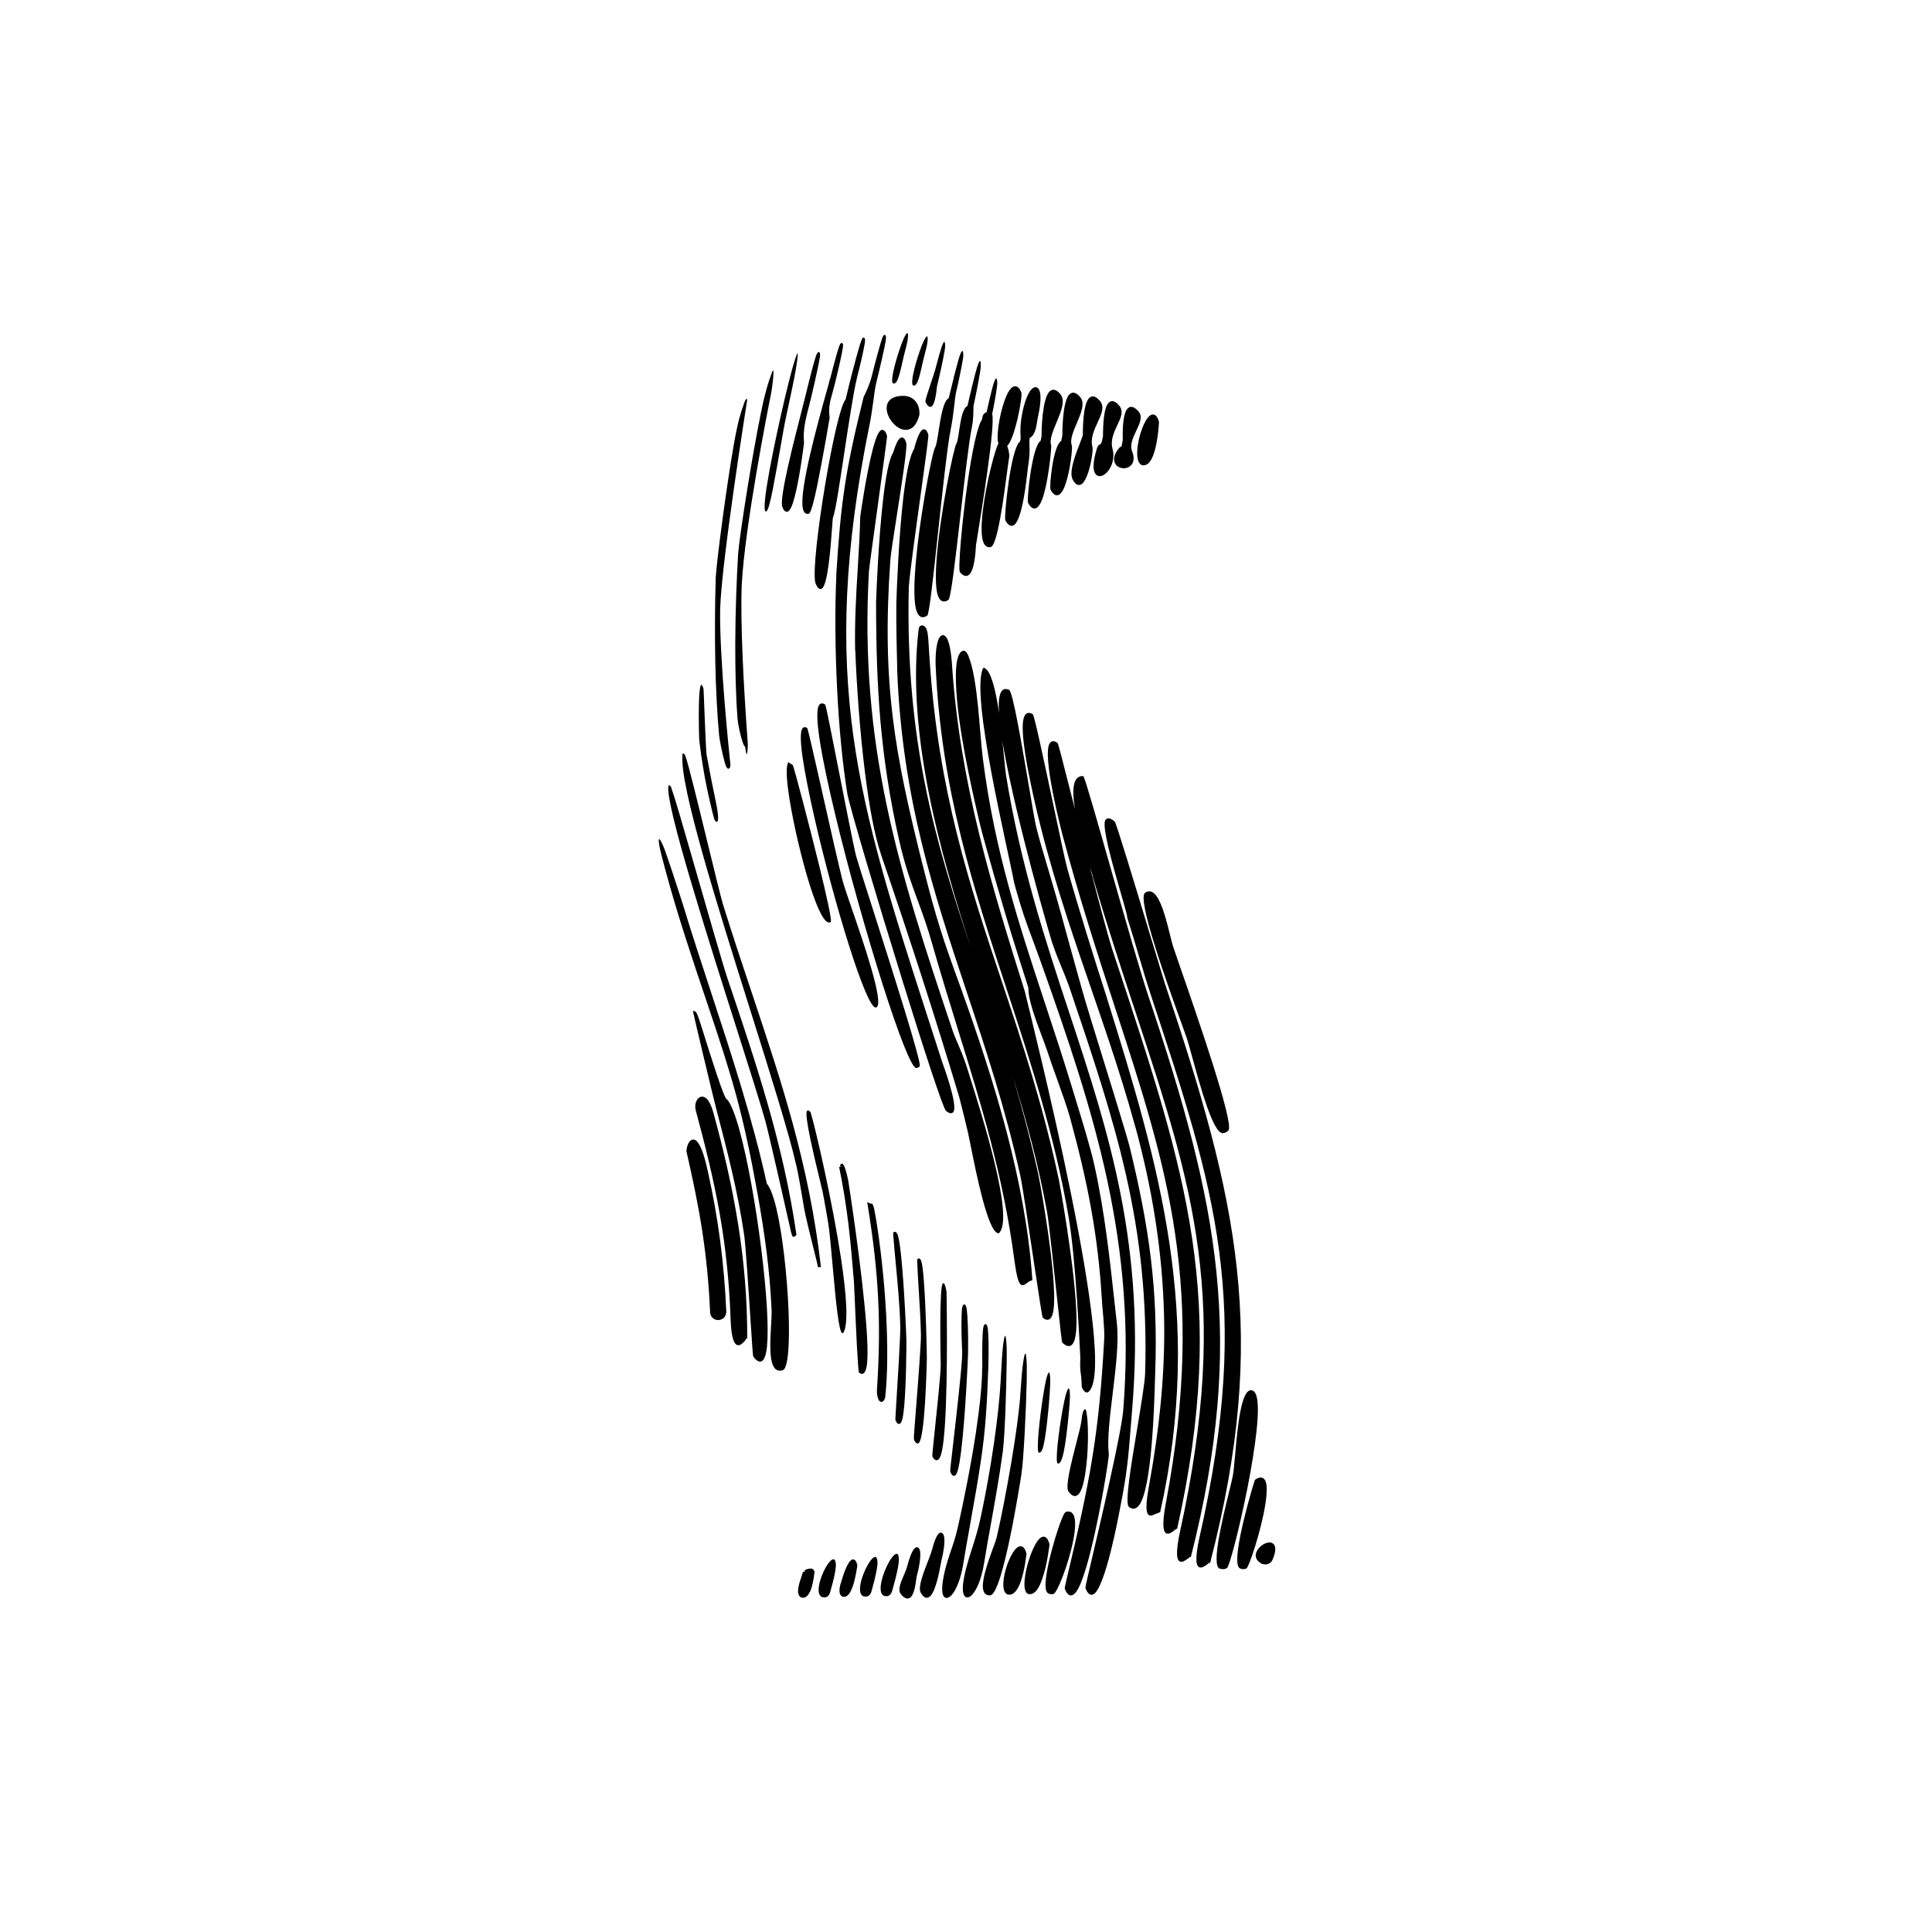 <svg xmlns="http://www.w3.org/2000/svg" xmlns:xlink="http://www.w3.org/1999/xlink" width="2000" zoomAndPan="magnify" viewBox="0 0 1500 1500" height="2000" preserveAspectRatio="xMidYMid meet" version="1.2"><g id="d9f8990d8d"><rect x="0" width="1500" y="0" height="1500" style="fill:#ffffff;fill-opacity:1;stroke:none;"/><path style=" stroke:none;fill-rule:nonzero;fill:#000000;fill-opacity:1;" d="M 962.762 1217.742 C 962.352 1217.539 962.008 1217.199 961.734 1216.789 C 958.867 1212.621 961.871 1195.891 965.695 1180.051 C 969.453 1164.41 974.027 1149.523 974.23 1149.184 C 974.301 1149.047 974.438 1148.91 974.574 1148.773 C 976.965 1147.137 978.875 1146.727 980.379 1147.477 C 982.359 1148.434 983.316 1151.094 983.449 1154.988 C 983.586 1158.539 983.18 1163.113 982.359 1168.234 C 979.148 1188.516 969.59 1217.062 967.676 1217.812 C 966.789 1218.152 965.969 1218.289 965.219 1218.289 C 964.469 1218.289 963.785 1218.086 962.965 1217.812 L 962.762 1217.812 Z M 713.785 322.227 C 711.191 332.266 705.934 334.723 700.812 333.426 C 697.602 332.605 694.461 330.148 692.207 327.074 C 689.887 324.004 688.383 320.316 688.383 316.969 C 688.383 311.711 691.867 307.34 701.289 307.34 C 701.629 307.34 701.902 307.34 702.246 307.34 C 705.934 307.613 708.867 309.184 710.848 311.574 C 712.828 313.965 713.855 317.176 713.855 320.727 C 713.855 321.066 713.855 321.477 713.855 321.953 L 713.855 322.16 Z M 537.879 785.281 C 538.699 784.598 539.652 784.941 540.949 786.441 L 540.746 786.578 C 540.746 786.578 540.949 786.852 541.02 787.059 C 541.156 787.059 541.223 787.059 541.223 787.195 L 541.156 787.195 C 542.25 789.449 543.75 794.363 545.73 800.578 C 551.742 819.766 561.984 852.543 564.168 853.363 L 564.648 853.707 C 576.734 868.047 592.305 961.055 595.445 1015.82 C 596.125 1027.77 596.195 1038.012 595.512 1045.113 C 594.762 1052.898 592.984 1057.406 589.844 1057.133 C 588.344 1056.996 586.637 1055.766 584.793 1053.172 C 584.52 1052.762 583.836 1042.383 582.949 1028.52 C 581.309 1003.527 578.918 966.855 577.824 959.141 C 575.301 942.137 572.023 925.543 568.199 909.086 C 564.375 892.629 560.141 876.242 555.77 859.648 C 553.926 852.75 537.879 785.281 538.016 785.215 Z M 540.336 787.469 L 540.27 787.469 Z M 638.531 924.723 C 638.398 923.973 637.781 921.516 636.961 918.031 C 633.07 902.055 623.852 864.359 626.652 862.445 C 627.469 861.898 628.359 862.172 629.312 863.605 L 629.449 863.949 C 633.617 877.879 646.316 933.191 653.012 977.305 C 657.105 1004.484 658.883 1027.562 654.922 1034.461 L 654.648 1035.008 L 654.035 1035.008 C 651.234 1035.211 648.777 1008.375 646.59 984.203 C 645.293 969.52 644.062 955.863 643.109 950.195 C 642.492 946.508 641.812 942.48 641.129 938.52 C 640.309 933.941 639.422 929.164 638.602 924.723 Z M 548.734 586.703 C 553.719 614.293 556.793 625.422 557.406 632.457 C 557.887 637.645 557.066 639.148 555.293 637.371 C 554.812 636.895 554.129 634.711 553.242 631.09 C 550.988 621.258 546.48 604.594 542.93 575.094 C 542.656 572.566 541.293 518.418 546.211 534.805 C 546.414 535.488 547.781 580.352 548.668 586.703 Z M 556.93 635.801 C 557.34 636.211 557.137 635.938 556.727 635.391 C 556.793 635.598 556.863 635.734 556.93 635.801 Z M 618.117 904.375 C 612.586 879.859 598.039 833.629 582.332 783.711 C 556.656 702.176 527.906 610.742 529.82 586.5 L 529.957 584.859 L 531.461 585.543 C 531.461 585.543 531.73 585.953 532.004 586.637 L 532.141 586.637 C 532.141 586.637 532.141 586.906 532.141 586.906 C 534.531 593.531 541.77 623.238 548.531 651.031 C 554.336 674.863 559.797 697.191 561.23 701.836 C 568.676 725.805 576.254 748.613 583.699 770.805 C 606.848 840.117 628.223 904.168 637.371 983.656 L 635.117 983.93 C 634.844 982.289 633.273 975.734 631.293 968.02 C 628.633 957.367 625.422 944.324 624.328 938.176 C 623.918 935.719 623.441 932.918 622.965 930.117 C 621.531 921.516 619.961 912.297 618.184 904.441 Z M 615.727 960.164 C 614.906 960.098 614.223 957.023 613.129 951.969 C 608.691 932.234 596.605 878.766 594.215 870.367 C 590.527 857.121 582.059 830.418 572.023 798.871 C 548.668 725.461 517.117 626.172 518.895 610.809 L 519.031 609.785 L 520.055 609.785 C 520.055 609.785 520.465 610.195 520.805 611.012 L 521.215 611.012 C 521.215 611.012 521.215 611.559 521.215 611.902 C 523.812 618.66 530.16 640.855 537.469 666.258 C 548.324 704.02 561.23 749.023 564.852 759.812 C 576.117 793.137 586.977 825.367 596.262 857.938 C 605.551 890.582 613.336 923.699 618.387 958.867 L 618.047 958.867 C 617.844 959.48 617.297 960.164 616 960.234 L 615.793 960.234 Z M 588.207 927.047 C 577.008 864.973 569.562 839.637 549.078 778.863 C 537.605 744.789 526.062 710.711 516.438 674.863 C 513.84 665.301 512.543 659.977 512.133 657.652 C 510.633 649.324 511.859 649.938 514.867 656.699 C 515.48 658.062 516.504 660.793 517.664 664.211 C 522.242 677.25 529.75 700.879 530.023 701.629 C 536.922 724.371 544.434 747.109 551.875 769.848 C 568.062 819.086 584.176 868.32 595.375 918.988 C 597.355 921.309 599.199 925.543 600.906 931.211 C 606.098 948.555 610.059 979.625 611.695 1007.215 C 613.402 1035.008 612.652 1059.453 608.555 1063.277 C 608.215 1063.621 607.871 1063.824 607.461 1063.895 C 603.297 1065.121 600.84 1062.73 599.473 1058.227 C 597.355 1051.262 598.105 1038.969 598.652 1029 C 598.926 1024.219 599.199 1019.918 599.062 1017.184 C 598.379 1001.48 597.016 986.66 595.172 971.91 C 593.328 957.23 590.938 942.48 588.207 926.977 Z M 712.418 977.512 C 712.418 977.512 712.828 977.168 713.102 977.102 C 714.469 976.758 715.426 978.602 715.969 982.152 C 716.449 984.953 716.859 988.844 717.199 993.488 C 718.906 1014.727 719.656 1051.055 719.59 1055.016 L 719.59 1055.219 C 719.453 1060.207 718.223 1118.66 712.965 1120.57 C 711.668 1121.051 710.508 1120.094 709.551 1117.363 C 709.348 1116.883 710.098 1107.117 711.121 1094.418 C 712.828 1072.84 715.152 1042.586 715.016 1036.375 C 714.809 1025.449 714.125 1014.59 713.445 1003.73 C 712.898 995.402 712.418 987.07 712.078 978.535 L 712.078 978.055 C 712.078 978.055 712.418 977.715 712.418 977.715 Z M 625.422 307.066 C 629.18 291.43 631.977 281.117 633.41 276.68 C 634.164 274.426 634.914 273.336 635.598 273.336 C 636.621 273.336 636.961 274.633 636.555 277.293 C 635.871 281.801 633.684 291.977 629.859 308.23 C 629.312 310.551 628.633 313.145 628.016 315.605 C 625.492 325.438 623.238 334.109 624.262 343.805 C 624.262 343.941 621.051 370.234 617.023 385.598 C 616.066 389.219 615.109 392.289 614.086 394.27 C 612.789 396.934 611.285 398.027 609.578 396.934 C 608.762 396.387 608.008 395.227 607.324 393.312 C 605.004 386.484 616.477 342.098 622.418 318.949 C 623.781 313.625 624.875 309.457 625.422 307.066 Z M 693.914 956.684 C 693.914 956.684 694.324 956.41 694.527 956.41 C 696.031 956.066 697.125 958.254 697.875 962.145 C 698.488 965.355 699.105 969.93 699.648 975.324 C 702.109 999.02 703.746 1038.082 703.746 1041.223 C 703.746 1044.156 703.609 1074.75 701.973 1092.301 C 701.562 1096.328 701.152 1099.676 700.539 1101.859 C 699.719 1105.07 698.488 1106.367 696.781 1105.07 C 696.234 1104.66 695.758 1103.84 695.211 1102.543 C 695.074 1102.203 695.418 1097.422 695.824 1090.25 C 696.988 1071.543 699.172 1036.512 698.969 1029.543 C 698.559 1013.566 697.055 998.133 695.621 982.633 C 694.801 974.367 694.051 966.039 693.438 957.773 L 693.438 957.16 C 693.438 957.16 693.914 956.75 693.914 956.75 Z M 594.488 397.07 C 590.461 395.566 601.59 341.961 609.305 309.32 C 611.492 300.102 613.402 292.523 614.562 288.289 C 619.344 271.082 620.984 268.621 617.637 288.152 C 616.75 293.207 614.359 305.223 609.648 326.805 C 609.168 329.055 607.871 336.09 606.371 344.898 C 604.457 355.758 602.066 369.277 600.02 379.793 C 598.039 389.969 596.125 397.344 594.762 397.07 Z M 687.289 1084.992 C 686.742 1086.633 686.129 1087.656 685.445 1088.066 C 684.695 1088.613 683.945 1088.543 683.262 1088.066 C 682.781 1087.793 682.375 1087.246 682.031 1086.562 C 681.211 1084.855 680.668 1081.715 680.871 1078.848 C 682.578 1052.969 682.918 1030.363 681.758 1007.555 C 680.598 984.75 677.934 961.805 673.633 935.445 L 673.293 933.262 L 675.273 934.285 C 675.273 934.285 675.68 934.422 675.887 934.422 C 677.66 934.422 678.141 934.422 679.984 945.484 C 683.465 966.312 686.605 993.898 688.043 1021.215 C 689.203 1043.887 689.27 1066.352 687.289 1084.789 Z M 573.113 429.438 C 574.547 413.254 584.039 353.434 590.664 321.137 C 592.031 314.305 593.328 308.637 594.352 304.949 C 595.309 301.469 596.535 296.621 598.176 292.523 C 602.957 277.023 599.062 303.586 598.926 304.062 C 596.262 317.449 578.441 407.586 575.914 453.406 C 574.617 483.25 577.621 534.395 579.398 560.688 C 579.738 565.738 580.078 569.973 580.285 572.91 C 580.422 574.684 580.488 576.254 580.559 577.484 L 580.625 577.484 C 580.625 581.242 579.875 591.961 578.578 579.941 C 578.578 579.941 577.961 579.328 577.621 578.715 C 577.281 578.168 576.938 577.281 576.598 576.188 C 575.027 571.68 572.977 562.871 572.566 557.273 C 571.27 539.996 570.793 519.852 570.859 499.297 C 570.93 474.984 571.887 450.199 573.113 429.438 Z M 653.215 905.535 C 653.215 905.535 652.805 905.398 652.668 905.332 L 652.805 905.672 Z M 652.668 905.332 C 652.668 905.332 652.531 905.262 652.465 905.195 L 652.121 905.059 C 652.328 904.441 652.668 903.691 653.488 903.488 C 654.648 903.215 656.219 905.332 658.543 916.461 C 658.68 917.281 669.809 988.164 672.812 1031.867 C 673.496 1041.77 673.77 1050.305 673.359 1056.383 C 672.949 1063.141 671.586 1066.965 668.852 1066.625 C 668.238 1066.555 667.691 1066.281 667.008 1065.805 C 666.055 1065.055 664.551 1030.16 663.664 1009.469 C 663.32 1001.547 663.047 995.742 662.98 994.855 C 661.684 979.285 660.453 964.672 658.68 950.195 C 656.902 935.648 654.648 921.242 651.508 906.082 L 652.668 905.738 L 652.531 905.398 Z M 652.465 905.195 C 652.465 905.195 652.328 904.988 652.465 904.988 C 652.805 904.852 652.191 905.125 652.121 905.125 L 652.465 905.262 Z M 555.699 448.219 C 556.656 433.398 564.238 376.312 569.699 345.375 C 571.68 334.043 573.66 324.141 577.555 313.625 C 578.715 309.527 580.285 308.773 580.078 310.688 C 580.148 310.617 560.141 435.652 559.117 473.141 C 558.5 510.973 566.148 584.859 567.035 593.121 L 567.035 593.875 C 567.035 593.875 567.105 594.078 567.105 594.078 C 567.035 594.965 566.832 595.582 566.629 595.992 C 565.672 597.426 564.715 597.016 563.828 595.172 C 563.484 594.418 563.074 593.258 562.668 591.824 C 560.891 585.746 558.637 574.344 558.297 570.723 C 556.727 553.449 555.77 533.984 555.359 514.25 C 554.883 491.512 555.086 468.5 555.699 448.285 Z M 776.883 1072.496 C 777.633 1057.543 778.25 1049.211 778.656 1045.797 C 780.023 1033.711 780.98 1034.871 781.527 1045.523 C 781.664 1047.641 781.664 1051.805 781.594 1057.133 C 781.391 1077.414 780.16 1115.109 778.59 1126.922 C 775.926 1146.383 772.719 1164.207 769.508 1182.234 C 767.594 1192.75 765.684 1203.266 763.906 1214.465 C 761.996 1226.008 758.238 1234.336 754.961 1237.957 C 753.598 1239.461 752.301 1240.211 751.07 1240.211 C 749.637 1240.211 748.613 1239.254 747.996 1237.344 C 747.043 1234.133 747.449 1227.508 750.32 1216.789 C 751.684 1211.598 753.188 1207.023 754.621 1202.449 C 756.941 1195.211 759.332 1187.836 761.586 1177.25 C 765.137 1160.656 768.758 1140.852 771.625 1121.117 C 774.082 1104.113 776.062 1087.246 776.883 1072.566 Z M 693.367 297.645 C 690.977 296.348 695.074 281.051 698.625 270.738 C 699.785 267.324 700.879 264.457 701.629 262.887 C 704.156 257.492 705.523 256.809 704.773 263.297 C 704.566 265.207 703.543 269.578 701.492 277.363 C 701.355 277.977 701.086 279.137 700.742 280.641 C 699.992 283.988 698.969 288.766 697.805 292.316 C 696.715 295.801 695.281 298.258 693.574 297.711 L 693.367 297.711 Z M 762.68 1061.777 C 762.406 1045.66 762.746 1035.758 763.293 1031.523 C 763.637 1028.863 764.387 1027.77 765.48 1028.109 C 766.16 1028.316 766.707 1029.613 766.98 1031.934 C 767.527 1036.785 767.801 1047.574 767.254 1063.484 C 766.844 1075.844 766.297 1087.316 765.48 1098.719 C 764.66 1110.191 763.43 1121.664 761.586 1133.957 C 759.129 1150.551 756.262 1166.527 753.391 1182.508 C 751.41 1193.434 749.5 1204.359 747.723 1215.082 C 745.812 1226.484 742.125 1234.816 738.848 1238.367 C 737.48 1239.867 736.184 1240.621 734.953 1240.621 C 733.59 1240.621 732.496 1239.664 731.949 1237.684 C 730.992 1234.406 731.473 1227.508 734.406 1216.379 C 735.57 1212.008 736.797 1208.391 738.094 1204.566 C 740.008 1198.965 742.055 1193.094 743.969 1184.488 C 748.133 1165.711 753.734 1138.328 757.695 1112.172 C 760.492 1093.531 762.543 1075.504 762.543 1061.914 Z M 649.254 446.648 C 651.031 418.172 652.805 397.891 655.879 377.609 C 658.949 357.328 663.391 336.977 670.422 308.57 C 670.492 308.23 670.766 307.613 671.242 306.727 C 672.539 304.062 675.203 298.531 676.844 291.977 C 680.871 276.133 683.398 267.121 684.695 263.297 C 685.926 259.539 687.016 258.992 687.836 261.246 C 687.973 261.656 687.836 263.023 687.562 265.141 C 686.605 270.602 684.012 282.281 680.395 296.961 C 679.504 300.512 678.754 305.84 678.004 311.711 C 677.184 317.719 676.297 324.141 675.137 329.602 C 635.188 526.609 666.121 622.211 720.613 790.812 C 724.027 801.398 727.578 812.324 731.199 823.59 L 731.199 823.727 C 732.086 826.051 744.105 858.621 740.145 863.402 C 738.984 864.77 737.141 864.699 734.477 862.445 C 732.156 860.535 716.723 813.074 700.332 760.223 C 680.531 696.578 659.293 624.945 657.859 616.137 C 654.035 592.508 651.371 563.895 649.938 535.012 C 648.367 504.074 648.16 472.73 649.324 446.852 Z M 746.973 1048.938 C 746.223 1031.73 746.426 1021.145 746.836 1016.5 C 747.109 1013.77 747.859 1012.543 748.953 1012.812 C 749.703 1013.02 750.25 1014.316 750.594 1016.773 C 751.273 1021.898 751.82 1033.301 751.617 1050.305 C 751.617 1053.582 749.5 1100.223 746.223 1126.719 C 745.469 1132.59 744.719 1137.508 743.832 1140.785 C 742.738 1145.086 741.238 1146.93 739.324 1145.293 C 738.777 1144.812 738.23 1143.789 737.754 1142.219 C 737.617 1141.809 738.438 1134.5 739.668 1124.055 C 742.465 1099.949 747.18 1058.703 747.043 1050.441 L 747.043 1048.801 Z M 662.23 287.266 C 665.438 274.836 667.488 267.805 668.578 264.867 C 669.742 261.59 670.766 261.246 671.586 263.297 C 671.719 263.707 671.652 264.867 671.379 266.641 C 670.629 271.285 668.512 281.051 665.438 293 C 662.773 303.516 659.02 328.375 655.469 351.727 C 651.848 375.832 648.434 398.367 646.66 401.918 C 646.59 402.055 646.316 405.332 645.977 410.113 C 644.883 425.34 642.699 455.047 637.852 457.094 C 636.281 457.777 634.777 456.684 633.344 453.34 C 633.207 453.066 633.07 452.656 633 452.312 C 631.023 444.051 635.117 409.293 640.648 376.312 C 645.977 344.422 652.668 314.102 656.492 310.277 C 657.379 306.656 658.27 302.902 659.223 298.941 C 660.18 295.117 661.137 291.227 662.16 287.266 Z M 734.887 1002.844 C 734.887 1002.844 736.117 1067.855 733.656 1105.82 C 733.109 1114.219 732.359 1121.324 731.402 1126.172 C 730.242 1131.906 728.535 1134.707 726.078 1133.41 C 725.324 1133 724.645 1132.18 723.891 1130.812 C 723.688 1130.406 724.234 1125.078 725.055 1117.227 C 726.965 1099.062 730.379 1067.238 730.379 1059.934 L 730.379 1059.59 C 730.242 1054.469 729.082 996.699 732.156 996.289 C 733.246 996.152 734.137 998.062 734.816 1002.707 Z M 644.473 294.297 C 647.957 280.641 650.277 272.516 651.438 269.102 C 652.395 266.367 653.352 265.688 654.309 266.848 C 654.648 267.258 654.648 268.484 654.309 270.398 C 653.625 274.836 651.508 284.531 648.16 298.055 C 647.547 300.512 646.934 302.699 646.387 304.746 C 644.406 311.711 643.039 316.695 644.133 324.344 C 644.133 324.551 638.738 356.508 634.23 378.223 C 631.84 389.762 629.449 398.641 627.879 398.914 C 625.285 399.391 623.852 397.684 623.238 394.34 C 620.641 379.93 634.844 328.781 641.469 304.949 C 642.836 300.102 643.859 296.414 644.336 294.297 Z M 652.602 268.281 C 652.602 268.281 652.395 268.074 652.602 268.281 Z M 839.5 1103.91 C 840.254 1096.875 841.344 1094.008 842.508 1094.145 C 844.145 1094.348 845.238 1109.578 844.418 1125.488 C 843.598 1141.125 841.277 1157.582 836.633 1160.793 C 834.449 1162.293 832.059 1161.613 829.465 1157.789 C 826.938 1154.168 831.992 1134.57 835.812 1119.684 C 837.656 1112.445 839.23 1106.367 839.5 1103.91 Z M 754.418 301.125 C 756.668 291.906 757.969 286.992 758.648 284.941 C 760.766 278.457 761.586 279 761.449 284.668 C 761.449 285.422 761.246 286.992 760.902 289.109 C 759.742 296.277 757.078 309.73 755.781 315.469 L 755.781 315.605 C 755.781 317.312 755.781 326.051 754.688 330.969 C 752.367 341.824 748.887 372.281 745.539 401.371 C 741.852 433.672 738.301 464.402 736.32 465.766 C 734.816 466.793 733.453 467.133 732.223 466.93 C 729.355 466.383 727.715 462.762 727.031 456.957 C 726.418 451.633 726.488 444.324 727.031 435.926 C 729.422 401.031 740.418 347.492 742.672 344.078 C 743.422 342.988 743.969 339.094 744.652 334.586 C 745.812 326.668 747.246 317.105 751.137 315.125 L 752.707 308.367 C 753.188 306.316 753.734 303.996 754.484 301.059 Z M 821.199 1136.211 C 819.016 1135.32 822.09 1110.328 825.023 1094.418 C 825.914 1089.57 826.73 1085.539 827.348 1083.355 C 829.258 1076.664 830.488 1075.707 830.691 1083.355 C 830.691 1086.086 830.352 1092.438 829.121 1103.977 C 828.918 1105.891 828.098 1113.949 826.938 1121.391 C 825.707 1129.449 823.863 1136.824 821.406 1136.277 L 821.199 1136.277 Z M 740.418 293.344 C 742.875 283.781 744.309 278.523 745.062 276.406 C 746.906 271.082 747.793 271.422 747.93 275.859 C 747.93 276.477 747.793 277.84 747.449 279.684 C 746.426 285.762 744.035 297.508 742.191 305.02 C 741.852 306.453 741.441 309.867 740.965 314.031 C 740.281 319.77 739.461 326.871 738.367 332.129 C 735.637 344.832 731.473 383.754 727.785 418.102 C 724.438 449.379 721.434 476.898 719.93 477.922 C 718.43 478.945 717.062 479.355 715.836 479.152 C 712.898 478.672 711.191 474.848 710.438 468.703 C 709.758 463.035 709.758 455.32 710.305 446.441 C 712.488 409.02 723.551 351.18 726.078 347.289 C 726.965 345.922 727.785 340.664 728.742 334.52 C 730.379 324.07 732.359 311.301 736.594 309.117 L 738.438 301.535 C 739.121 298.738 739.805 296.004 740.484 293.41 Z M 806.449 1127.672 C 804.402 1126.855 807.27 1099.812 810.004 1082.875 C 810.82 1077.891 811.574 1073.727 812.117 1071.406 C 813.895 1064.305 815.125 1063.211 815.398 1071.133 C 815.465 1073.727 815.191 1079.805 814.305 1090.73 C 814.098 1092.848 813.281 1102.27 812.117 1111.012 C 811.574 1115.246 810.891 1119.273 810.207 1122.211 C 809.387 1125.762 808.227 1127.945 806.793 1127.809 L 806.449 1127.809 Z M 725.871 287.879 C 728.535 277.637 730.176 272.035 730.926 269.781 C 732.973 263.91 733.863 264.32 733.793 269.238 C 733.793 269.918 733.59 271.355 733.246 273.336 C 732.086 279.891 729.285 292.66 727.375 300.375 L 727.375 300.648 C 727.168 302.836 726.078 314.375 723.074 315.672 C 721.637 316.285 720.066 315.398 718.496 311.918 C 718.156 311.164 720.613 303.789 722.801 297.234 C 724.234 292.934 725.531 288.973 725.805 287.879 Z M 792.043 1083.969 C 793 1069.969 793.75 1062.188 794.227 1058.906 C 795.797 1047.641 796.754 1048.871 797.164 1059.043 C 797.23 1061.434 797.164 1065.875 797.164 1071.473 C 796.688 1093.395 794.773 1133.82 793.066 1144.129 L 793.066 1144.402 C 792.109 1150.277 778.523 1238.16 768.758 1238.641 C 764.934 1238.844 763.293 1236.25 763.09 1232.152 C 762.746 1224.438 767.73 1210.777 771.078 1201.695 C 772.375 1198.145 773.398 1195.348 773.742 1193.91 C 777.02 1179.98 781.527 1157.035 785.352 1134.367 C 788.492 1115.656 791.086 1097.148 792.109 1084.039 Z M 708.938 299.215 C 706.547 297.918 710.438 283.098 713.922 273.062 C 715.082 269.715 716.176 266.848 716.926 265.344 C 719.453 260.086 720.75 259.336 720.066 265.688 C 719.863 267.531 718.906 271.762 716.859 279.41 C 716.723 280.027 716.449 281.188 716.105 282.621 C 715.426 285.832 714.398 290.406 713.309 293.887 C 712.215 297.438 710.781 299.898 709.074 299.352 L 708.867 299.352 Z M 768.277 310.004 C 769.984 302.836 771.012 298.941 771.555 297.305 C 773.262 292.523 774.082 292.863 774.289 297.098 C 774.289 297.711 774.219 298.941 774.016 300.512 C 773.332 305.906 771.488 316.082 770.328 321.406 C 772.855 330.285 762.133 396.25 758.719 417.281 C 758.105 420.969 757.762 423.293 757.695 423.566 L 757.695 424.113 C 757.488 427.391 756.738 442.48 752.438 446.168 C 750.523 447.809 748.133 447.602 745.266 444.188 C 743.695 442.344 746.77 404.992 751.547 372.555 C 754.758 350.637 758.785 330.832 762.473 325.641 C 762.473 325.641 762.543 325.301 762.609 324.891 C 762.816 323.25 763.156 321 765.957 320.043 L 766.297 318.676 C 766.98 315.672 767.664 312.668 768.277 310.004 Z M 621.805 1240.141 C 617.637 1237.684 620.301 1229.898 622.281 1223.957 C 622.758 1222.594 623.168 1221.363 623.441 1220.27 C 623.441 1220.27 624.535 1220.477 624.535 1220.477 L 624.672 1219.859 C 624.672 1219.859 624.672 1219.656 624.672 1219.586 L 624.465 1219.246 C 625.148 1218.906 626.516 1218.223 627.879 1217.949 C 629.859 1217.539 631.773 1217.812 632.387 1220.34 C 632.387 1220.34 631.703 1228.055 629.723 1233.723 C 629.18 1235.363 628.426 1236.797 627.605 1237.957 C 626.719 1239.254 625.625 1240.141 624.328 1240.414 C 623.578 1240.551 622.828 1240.551 622.008 1240.277 L 621.805 1240.277 Z M 624.602 1220.477 C 624.602 1220.477 624.809 1220.406 624.945 1220.34 C 624.875 1220.203 624.809 1220.066 624.738 1219.93 L 624.535 1220.477 Z M 624.672 1219.656 C 624.672 1219.656 624.672 1219.383 624.875 1219.449 C 625.285 1219.586 624.535 1219.312 624.465 1219.312 Z M 685.992 1238.844 C 682.031 1236.523 683.809 1227.578 686.879 1219.793 C 688.656 1215.422 690.773 1211.324 692.617 1209.07 C 695.418 1205.52 697.602 1205.043 697.875 1210.027 C 698.078 1213.441 696.715 1221.023 692.754 1234.883 C 692.344 1236.387 691.66 1237.684 690.637 1238.504 C 689.543 1239.391 688.109 1239.594 686.129 1238.914 L 685.926 1238.914 Z M 615.656 594.352 C 616.887 597.355 628.152 639.969 636.418 673.699 C 641.605 695.074 645.637 712.965 645.09 715.289 L 644.953 716.039 L 644.199 716.176 C 643.723 716.242 643.246 716.176 642.766 716.039 C 638.398 714.535 632.387 699.855 626.855 681.074 C 621.395 662.57 616.203 640.035 613.266 622.211 C 610.945 608.281 610.059 597.219 611.492 593.121 L 611.969 591.758 L 615.246 593.805 L 615.727 594.352 Z M 669.945 1239.188 C 666.188 1237 667.625 1228.941 670.492 1221.773 C 672.129 1217.605 674.246 1213.645 676.023 1211.461 C 678.754 1208.047 680.938 1207.57 681.281 1212.348 C 681.484 1215.492 680.324 1222.594 676.637 1235.43 C 676.227 1237 675.477 1238.16 674.453 1238.914 C 673.359 1239.664 671.926 1239.867 670.148 1239.254 L 669.945 1239.254 Z M 653.898 1239.527 C 650.141 1237.344 652.258 1230.512 653.352 1227.371 L 653.691 1226.348 L 654.238 1224.504 C 654.238 1224.504 654.375 1224.094 654.375 1224.094 C 655.059 1221.91 658.473 1211.531 661.82 1210.777 C 663.457 1210.438 664.824 1211.598 665.645 1215.355 C 665.645 1215.355 664.414 1224.98 662.023 1231.812 C 661.34 1233.723 660.523 1235.5 659.633 1236.863 C 658.609 1238.367 657.449 1239.391 656.152 1239.73 C 655.469 1239.867 654.785 1239.867 654.102 1239.594 L 653.898 1239.594 Z M 637.852 1239.801 C 634.164 1237.613 635.461 1230.035 638.125 1223.207 C 639.762 1219.18 641.812 1215.285 643.586 1213.168 C 646.316 1209.891 648.504 1209.344 648.914 1213.988 C 649.188 1217.062 648.094 1223.82 644.543 1236.18 L 644.336 1236.797 C 643.859 1238.094 643.176 1239.117 642.223 1239.664 C 641.195 1240.277 639.969 1240.484 638.535 1240.004 L 638.055 1239.867 L 637.852 1239.867 Z M 663.938 505.375 C 663.457 482.977 664.688 461.738 665.984 440.707 C 666.805 427.457 667.555 414.211 667.898 400.961 C 667.898 400.758 672.609 367.434 677.797 348.109 C 679.027 343.602 680.258 339.777 681.484 337.32 C 683.055 334.109 684.762 332.879 686.605 334.383 C 687.426 335.066 688.109 336.363 688.723 338.547 C 688.859 339.027 685.719 361.492 682.441 385.668 C 678.754 412.504 674.793 441.32 674.656 443.301 C 670.832 510.906 676.57 568.949 688.52 625.695 C 700.469 682.512 718.703 738.094 739.871 800.918 C 740.758 803.516 741.988 806.383 743.422 809.73 C 745.539 814.645 748.066 820.449 750.387 827.688 C 751.004 829.602 751.957 832.742 753.188 836.566 C 762.953 867.637 787.332 945.004 775.859 957.094 L 775.449 957.57 L 774.836 957.434 C 766.98 956.066 757.969 911.273 753.598 889.281 C 752.641 884.57 751.891 880.883 751.48 879.039 C 750.457 874.668 749.363 870.164 748.203 865.449 C 747.109 861.012 745.949 856.504 744.789 852 C 735.09 819.629 725.531 788.969 715.629 758.309 C 705.727 727.578 695.418 696.781 684.219 664.074 C 678.961 648.707 674.793 625.559 671.723 600.906 C 667.352 566.559 664.961 529.137 664.074 505.375 Z M 723.48 1203.812 C 725.188 1196.918 726.965 1192.82 728.398 1191.113 C 729.422 1189.949 730.379 1189.68 731.336 1190.156 C 732.086 1190.566 732.633 1191.453 732.973 1192.887 C 733.59 1196.098 733.18 1202.652 730.855 1211.871 C 730.789 1212.211 730.652 1212.895 730.449 1213.988 C 729.285 1220.34 726.215 1237.207 721.297 1240.004 C 719.18 1241.168 716.996 1240.414 714.809 1236.453 C 712.555 1232.426 716.926 1221.293 720.273 1212.621 C 721.707 1208.934 722.938 1205.727 723.414 1203.812 Z M 711.465 829.258 C 704.02 829.738 669.059 717.609 648.98 634.574 C 643.312 611.219 638.805 590.188 636.418 574.617 C 633.957 558.57 633.754 548.121 636.961 546.414 C 638.055 545.867 639.285 546.074 640.648 547.027 C 641.195 547.371 644.473 564.102 648.57 584.93 C 654.785 616.477 662.844 657.652 664.688 664.688 C 665.508 667.762 670.695 684.148 677.523 705.387 C 692.82 753.391 715.969 825.98 714.059 827.895 C 713.648 828.305 713.238 828.574 712.828 828.781 C 712.418 828.984 712.078 829.055 711.602 829.191 L 711.395 829.191 Z M 704.227 1216.445 C 706.207 1208.797 708.188 1204.359 709.758 1202.516 C 710.781 1201.285 711.805 1201.012 712.762 1201.492 C 713.512 1201.902 714.059 1202.855 714.332 1204.359 C 714.879 1207.707 714.262 1214.535 711.738 1223.82 C 711.668 1224.164 711.531 1224.914 711.395 1225.938 C 710.848 1230.105 709.824 1237.887 706.82 1240.277 C 704.84 1241.781 702.383 1241.441 699.309 1237.48 C 696.852 1234.336 699.309 1228.738 701.629 1223.273 C 702.656 1220.816 703.68 1218.426 704.227 1216.445 Z M 679.914 782.211 C 672.336 782.824 647.344 699.992 632.73 636.555 C 628.426 617.844 625.012 600.84 623.168 588.207 C 621.258 575.164 621.121 566.492 623.648 564.918 C 624.535 564.375 625.492 564.441 626.652 565.191 C 627.199 565.535 631.363 583.902 636.418 606.371 C 643.586 638.328 652.668 678.754 654.719 685.652 C 655.672 688.93 658.062 695.824 661 704.5 C 670.695 732.633 686.676 779 680.461 782.074 L 680.051 782.211 Z M 726.418 516.301 C 726.145 506.262 727.305 499.09 728.945 495.746 C 729.766 494.176 730.723 493.285 731.883 493.148 C 733.043 493.082 734.137 493.766 735.09 495.402 C 736.934 498.543 738.574 505.781 739.258 518.008 C 745.676 610.398 770.805 690.566 795.66 769.711 C 800.168 788.969 869.957 1063.414 844.762 1080.898 C 843.191 1081.578 841.551 1080.625 839.98 1077.141 C 839.844 1076.867 839.773 1075.16 839.707 1072.84 C 839.504 1066.078 838.203 1064.645 838.75 1055.699 L 838.75 1053.922 C 838.137 1042.312 835.199 977.238 829.738 945.348 C 818.812 881.363 800.238 824.887 781.867 768.895 C 756.125 690.5 730.586 612.926 726.418 516.301 Z M 713.309 488.848 C 713.719 485.297 712.965 488.508 713.512 487.277 C 714.879 484.34 718.566 485.16 719.727 489.598 C 720.75 493.422 720.684 495.949 721.773 512.613 C 728.672 614.836 752.777 687.086 777.703 761.723 C 793.613 809.457 809.867 858.145 822.156 916.258 C 822.703 918.852 833.492 977.852 835.473 1014.727 C 835.949 1023.605 835.949 1031.25 835.133 1036.512 C 834.242 1042.449 832.262 1045.73 828.848 1044.977 C 827.621 1044.703 826.254 1043.887 824.75 1042.383 C 824.344 1041.973 823.18 1030.707 821.543 1015.684 C 818.605 988.504 814.371 948.828 813.008 941.387 C 806.383 904.785 796.891 869.754 786.238 835.406 C 793.27 859.168 800.031 884.297 806.109 911.543 C 806.93 915.164 816.285 965.695 818.129 997.586 C 818.605 1005.305 818.605 1011.996 817.992 1016.707 C 817.238 1022.031 815.602 1025.039 812.664 1024.629 C 811.777 1024.492 810.754 1024.012 809.66 1023.125 C 809.113 1022.648 806.656 1006.055 803.582 985.637 C 799.281 956.684 793.816 920.012 792.043 912.227 C 780.297 859.648 765.137 813.895 750.25 769.234 C 724.781 692.684 700.469 619.414 696.578 520.602 L 696.578 518.895 C 696.168 502.164 695.758 485.57 695.895 468.77 C 696.305 456.07 697.738 417.762 701.219 387.375 C 703.27 369.414 706.07 354.188 709.824 348.383 C 709.895 348.246 709.824 348.383 709.824 348.109 C 710.574 345.309 713.445 334.312 716.723 333.426 C 718.293 332.949 719.727 334.043 720.75 337.594 C 721.094 338.754 718.293 358.965 715.016 382.594 C 710.918 412.094 706.07 446.988 705.59 455.863 C 702.723 575.23 726.488 654.172 754.074 736.797 C 729.902 662.023 703.746 569.77 713.172 488.984 Z M 680.188 467.336 C 680.461 459.074 682.031 419.262 685.582 388.262 C 687.562 370.984 690.156 356.305 693.504 351.25 C 693.504 351.25 693.641 350.84 693.844 350.09 C 694.871 347.086 696.988 340.527 699.582 339.777 C 701.152 339.301 702.586 340.324 703.609 343.875 C 704.566 347.086 700.129 375.492 696.305 400.074 C 693.844 415.848 691.594 430.055 691.25 435.039 C 687.906 482.633 688.656 519.852 693.094 556.52 C 697.531 593.258 705.727 629.52 717.27 675.203 C 722.047 694.188 725.805 707.707 730.039 721.23 C 734.273 734.75 739.051 748.133 745.949 766.98 C 758.855 802.898 771.418 840.254 781.391 878.219 C 791.359 916.188 798.805 954.77 801.465 993.012 L 801.465 993.969 C 801.465 993.969 800.648 994.238 800.648 994.238 C 799.348 994.582 798.188 995.469 797.164 996.219 C 796.141 996.973 795.254 997.656 794.227 997.789 C 791.496 998.133 789.723 994.512 787.535 978.125 C 778.727 912.16 761.859 857.664 743.832 799.555 C 737.207 778.18 730.449 756.258 723.891 733.316 C 720.066 719.656 716.242 709.277 712.488 699.102 C 707.504 685.516 702.586 672.336 698.012 652.055 C 690.703 619.617 686.266 589.98 683.602 560.277 C 681.008 530.57 680.188 500.66 680.188 467.609 Z M 881.5 875.078 C 856.23 782.617 820.312 705.934 799.828 606.301 C 796.754 591.414 794.707 578.645 794.16 569.496 C 793.543 559.73 794.773 553.855 798.461 553.516 C 799.484 553.449 800.578 553.719 801.809 554.473 C 803.035 555.223 810.137 588.82 816.898 620.574 C 822.156 645.43 827.141 669.125 828.711 674.59 C 838.41 708.801 848.719 741.305 858.828 772.992 C 899.867 904.512 934.898 1021.352 900.754 1174.039 C 899.391 1174.656 898.23 1174.93 896.863 1175.543 C 895.566 1176.156 894.199 1176.84 892.902 1176.637 C 890.238 1176.156 888.805 1171.992 891.672 1155.945 C 900.688 1106.574 904.785 1063.895 903.762 1021.418 C 902.531 970.75 894.336 921.992 881.566 875.148 Z M 817.375 733.453 C 814.918 725.941 789.652 638.668 779.547 582.812 C 779.066 580.285 778.656 577.824 778.25 575.438 C 778.727 579.875 779.137 584.109 779.547 587.934 C 780.16 593.875 780.57 598.586 780.98 601.316 C 792.316 671.586 811.504 729.766 830.078 786.031 C 860.809 879.176 889.898 967.129 878.836 1096.398 C 878.355 1101.793 878.016 1106.438 877.676 1110.805 C 876.105 1130.473 875.078 1143.855 869.617 1170.898 L 869.617 1171.035 C 868.934 1174.656 857.941 1234.609 848.586 1237.957 C 846.332 1238.777 844.352 1237.344 842.711 1232.836 C 842.574 1232.355 844.008 1226.145 846.332 1216.242 C 853.91 1183.941 870.711 1112.309 872.074 1094.965 C 877.195 1030.363 871.801 973.207 859.852 917.211 C 847.902 861.219 829.258 806.316 807.887 746.359 C 805.359 739.258 803.309 733.793 801.465 728.809 C 796.688 716.105 793.203 706.75 787.535 685.926 L 787.262 684.832 C 782.824 660.113 753.324 539.996 763.156 519.098 L 763.773 518.348 L 764.66 518.824 C 769.711 521.488 773.195 536.719 775.652 553.586 C 775.586 552.148 775.516 550.715 775.449 549.418 C 775.242 540.473 776.816 535.078 780.707 534.941 C 781.527 534.941 782.484 535.148 783.508 535.625 C 786.375 537.059 793.41 578.715 798.734 609.852 C 801.328 625.219 803.516 637.988 804.473 641.949 C 806.18 649.324 810.891 665.098 815.941 682.102 C 826.938 718.977 835.68 754.961 847.082 791.836 C 859.238 831.102 875.078 882.18 877.129 890.648 C 884.707 921.926 890.172 949.375 893.516 977.102 C 896.863 1004.758 898.023 1032.688 896.93 1064.984 L 896.793 1068.945 C 896.25 1088.613 894.473 1155.875 884.297 1168.781 C 882.043 1171.648 879.449 1172.266 876.445 1169.875 C 873.168 1167.281 878.223 1137.164 882.863 1109.441 C 885.938 1090.797 888.875 1073.25 889.078 1066.215 C 892.492 950.742 865.859 871.938 830.762 767.938 C 826.734 755.988 820.996 744.379 817.445 733.316 Z M 830.691 867.363 C 828.438 859.375 824.137 847.422 820.109 836.156 C 817.445 828.781 814.918 821.746 813.145 816.148 C 812.051 812.938 810.617 808.91 808.91 804.539 C 804.129 791.77 798.121 775.723 798.461 767.051 C 798.461 767.051 794.637 754.895 789.312 738.164 C 778.25 703.27 762.68 648.23 760.426 638.262 C 757.625 626.035 746.223 578.578 743.082 544.023 C 741.238 523.676 741.715 507.625 747.312 505.375 C 749.09 504.621 750.594 506.125 751.891 509.266 C 759.402 527.906 760.289 566.898 763.09 588.957 C 772.172 660.523 791.223 718.02 811.438 779.273 C 818.469 800.512 825.57 822.156 832.605 845.238 C 833.355 847.766 834.379 851.043 835.473 854.66 C 840.254 870.23 846.535 890.648 849.539 904.031 C 857.531 939.953 861.559 976.758 865.52 1012.883 C 866.066 1017.73 866.613 1022.578 867.156 1027.699 C 868.73 1041.906 866.27 1062.324 863.879 1081.988 C 861.625 1100.359 859.512 1117.977 860.875 1128.969 C 861.219 1131.566 852.75 1184.691 843.668 1215.762 C 841.551 1222.934 839.434 1228.941 837.387 1232.902 C 834.996 1237.48 832.535 1239.594 830.012 1238.297 C 828.781 1237.613 827.621 1236.043 826.664 1233.383 C 826.527 1232.973 827.141 1230.172 828.305 1225.391 C 846.398 1148.844 853.16 1114.902 857.324 1039.445 C 857.734 1031.867 855.824 1014.93 855.617 1010.902 C 854.117 984.953 851.316 961.598 847.148 938.449 C 842.984 915.301 837.523 892.426 830.691 867.43 Z M 808.637 338.48 C 808.637 336.43 808.84 309.117 815.125 303.723 C 817.309 301.879 819.973 302.152 823.18 305.906 C 827.414 310.824 823.863 319.359 820.312 327.895 C 817.445 334.793 814.578 341.621 816.148 345.719 C 816.488 346.676 814.508 369.277 810.617 383.141 C 809.66 386.555 808.566 389.492 807.34 391.539 C 805.906 393.93 804.266 395.156 802.355 394.68 C 800.918 394.34 799.484 392.973 798.121 390.309 L 798.121 390.105 C 797.641 389.012 798.395 377.883 800.168 366.75 C 801.875 355.688 804.539 344.488 807.953 342.234 L 808.703 338.41 Z M 792.383 340.254 C 792.383 340.254 792.383 339.574 792.383 338.684 C 792.18 335.543 791.836 328.918 794.16 318.473 C 796.141 309.73 798.805 304.199 801.125 301.945 C 802.285 300.855 803.445 300.445 804.539 300.648 C 805.633 300.922 806.52 301.809 807.066 303.312 C 808.227 306.453 808.227 312.871 806.043 322.707 C 805.77 323.797 805.562 325.094 805.359 326.531 C 804.539 331.789 803.516 338.07 799.484 339.98 C 799.145 341.961 799.211 343.738 799.281 345.855 C 799.418 349.473 799.555 354.254 798.051 363.062 L 797.914 364.293 C 797.164 371.324 793.75 404.105 787.059 407.793 C 784.941 408.953 782.688 407.996 780.5 403.898 L 780.5 403.695 C 779.957 402.465 781.047 388.125 783.164 373.785 C 785.215 359.648 788.355 345.242 791.973 342.781 L 792.52 340.188 Z M 775.242 344.285 C 773.262 340.527 775.652 323.32 779.684 311.711 C 780.844 308.297 782.211 305.293 783.574 303.242 C 785.145 300.855 786.922 299.625 788.832 299.965 C 790.336 300.309 791.77 301.742 793 304.746 C 793.613 306.25 791.77 318.746 788.902 329.602 C 786.988 336.91 784.598 343.531 782.141 345.992 C 781.801 346.332 782.891 348.52 783.234 350.703 C 783.508 352.41 783.711 353.844 783.645 354.117 C 783.301 356.098 782.688 360.742 781.867 366.684 C 779.137 387.305 774.355 423.633 769.168 424.727 C 767.188 425.137 765.684 424.523 764.523 422.949 C 763.02 420.969 762.336 417.352 762.133 412.641 C 761.996 408.133 762.336 402.668 763.02 396.797 C 765.48 375.559 772.582 348.723 775.176 344.285 Z M 871.734 341.895 C 871.664 340.051 870.914 321.137 875.762 316.902 C 877.812 315.125 880.406 315.469 883.887 319.359 C 887.438 323.387 884.98 328.648 882.18 334.449 C 879.723 339.641 876.992 345.375 878.973 350.363 C 880.953 355.414 880.199 358.898 878.289 361.082 C 876.582 362.996 873.918 363.812 871.461 363.473 C 869 363.199 866.68 361.836 865.586 359.445 C 864.426 356.918 864.77 353.297 868.047 348.859 C 869.48 346.949 870.23 346.742 870.777 346.605 C 870.777 346.605 870.777 346.605 871.664 341.758 Z M 856.367 339.23 C 856.367 339.23 856.367 338.344 856.367 337.184 C 856.438 331.242 856.711 316.148 861.012 312.461 C 863.062 310.688 865.656 311.027 868.934 314.922 C 872.621 319.223 870.23 324.277 867.5 330.082 C 864.906 335.543 861.969 341.758 863.742 348.449 C 865.723 355.824 863.129 362.723 859.645 366.477 C 858.008 368.254 856.164 369.414 854.523 369.617 C 852.613 369.891 850.906 369.074 849.883 366.887 C 848.516 363.949 848.586 358.012 851.656 348.176 C 852.477 345.648 853.227 345.309 854.113 345.035 C 854.66 344.832 855.207 344.625 856.301 339.164 Z M 840.73 337.934 C 840.73 335.887 840.391 313.555 845.852 308.844 C 847.969 307 850.562 307.34 853.91 311.164 C 857.871 315.738 855.207 321.477 852.203 327.965 C 849.473 333.836 846.398 340.391 848.176 347.016 C 848.855 349.473 847.012 361.902 843.871 369.617 C 842.984 371.734 842.027 373.512 841.004 374.738 C 839.707 376.176 838.34 376.855 836.703 376.379 C 835.336 375.969 834.039 374.672 832.742 372.145 C 829.805 366.273 835.062 352.75 838.41 344.215 C 839.5 341.348 840.391 339.094 840.664 338 Z M 824.82 337.66 C 824.82 335.816 824.754 310.961 830.555 305.977 C 832.672 304.133 835.336 304.406 838.613 308.23 C 842.645 312.941 839.367 320.656 836.02 328.512 C 833.289 334.996 830.488 341.555 832.125 345.785 C 832.879 347.699 830.965 364.84 827.414 375.422 C 826.527 378.086 825.504 380.406 824.41 381.98 C 823.113 383.824 821.543 384.777 819.836 384.438 C 818.402 384.094 816.969 382.73 815.602 380.066 L 815.602 379.863 C 815.125 378.77 815.602 370.164 817.035 361.562 C 818.402 353.023 820.723 344.285 823.934 342.305 L 824.887 337.66 Z M 540.062 861.219 C 539.379 858.621 540.062 855.277 541.633 853.297 C 542.316 852.477 543.137 851.863 544.023 851.59 C 544.98 851.316 546.074 851.383 547.164 851.93 C 549.418 853.09 551.875 856.641 553.926 864.086 C 561.984 893.516 568.539 921.926 573.113 950.672 C 577.688 979.422 580.215 1008.445 580.148 1039.172 L 578.715 1039.652 L 578.852 1039.855 C 578.852 1039.855 579.191 1040.062 579.125 1040.199 C 578.918 1040.402 578.578 1040.742 578.168 1041.152 C 576.938 1042.52 575.301 1044.363 573.32 1044.43 C 570.52 1044.5 567.789 1040.539 567.242 1024.422 C 566.148 993.832 563.281 967.676 558.707 941.863 C 554.129 916.051 547.848 890.512 539.926 861.082 Z M 578.781 1039.789 L 578.578 1039.789 C 578.578 1039.789 578.852 1039.926 578.918 1039.992 Z M 563.895 1018.48 C 563.758 1020.324 563.211 1021.828 562.258 1022.922 C 561.23 1024.012 559.867 1024.629 557.953 1024.902 L 557.816 1024.902 C 556.109 1024.969 554.473 1024.355 553.312 1023.262 C 552.148 1022.168 551.398 1020.598 551.332 1018.891 C 550.305 995.676 548.258 975.801 545.254 956 C 542.25 936.266 538.152 916.668 533.031 894.199 C 532.758 892.969 533.438 889.078 535.012 886.824 C 535.691 885.801 536.512 885.051 537.535 884.844 C 538.629 884.57 539.789 884.844 541.02 886.074 C 543.41 888.395 546.277 894.676 549.352 908.473 C 553.516 927.113 556.727 945.074 559.117 963.168 C 561.504 981.266 563.074 999.43 563.895 1018.48 L 563.895 1018.617 Z M 813.824 1237.07 C 813.008 1236.59 812.461 1235.703 812.117 1234.473 C 810.754 1229.352 813.145 1216.516 816.488 1203.949 C 819.766 1191.52 823.934 1179.297 826.117 1175.473 C 826.664 1174.52 827.277 1173.902 827.824 1173.766 C 830.285 1173.082 832.059 1173.902 833.219 1175.746 C 834.379 1177.59 834.789 1180.457 834.723 1184.078 C 834.652 1187.562 834.105 1191.656 833.219 1196.098 C 829.738 1214.125 820.723 1237 817.855 1237.613 C 817.105 1237.75 816.422 1237.75 815.805 1237.684 C 815.191 1237.613 814.645 1237.41 814.031 1237.207 L 813.824 1237.207 Z M 797.777 1237.344 C 793.613 1234.883 795.387 1221.363 799.211 1209.961 C 800.781 1205.18 802.762 1200.742 804.676 1197.668 C 806.859 1194.184 809.25 1192.34 811.504 1193.363 C 812.871 1193.98 814.031 1195.824 814.852 1199.031 C 814.852 1199.168 813.074 1215.012 809.113 1226.145 C 808.09 1229.012 806.93 1231.605 805.699 1233.52 C 804.336 1235.637 802.695 1237.07 800.918 1237.547 C 799.965 1237.75 799.008 1237.75 798.051 1237.41 L 797.848 1237.41 Z M 781.73 1237.684 C 777.496 1235.227 778.656 1224.844 781.73 1215.695 C 783.164 1211.461 785.008 1207.434 786.922 1204.633 C 789.105 1201.492 791.43 1199.785 793.613 1200.742 C 795.047 1201.355 796.207 1203.129 796.961 1206.34 C 796.961 1206.406 795.73 1218.633 792.59 1227.715 C 791.699 1230.242 790.676 1232.492 789.449 1234.27 C 788.148 1236.18 786.648 1237.547 784.871 1237.957 C 783.918 1238.16 782.891 1238.16 781.867 1237.75 L 781.664 1237.75 Z M 946.711 1217.879 C 940.566 1214.465 948.965 1180.117 954.02 1159.223 C 955.59 1152.805 956.82 1147.68 957.297 1145.156 C 957.844 1141.742 958.391 1135.867 959.004 1128.973 C 960.848 1108.281 963.512 1078.848 971.434 1079.395 C 972.387 1079.461 973.277 1079.941 973.961 1080.691 C 976.555 1083.559 977.031 1091.891 976.281 1103.023 C 975.531 1113.949 973.48 1127.742 971.023 1141.879 C 964.672 1177.727 954.703 1216.242 952.586 1217.473 C 951.629 1218.016 950.672 1218.289 949.719 1218.289 C 948.828 1218.289 947.941 1218.152 946.984 1217.812 L 946.781 1217.812 Z M 949.375 879.793 C 941.863 879.859 932.234 844.555 925.953 821.883 C 924.109 815.125 922.539 809.457 921.516 806.312 C 920.898 804.402 919.398 800.375 917.418 794.844 C 906.969 765.887 882.387 697.738 889.012 693.164 C 892.492 690.773 895.496 692.273 898.16 696.098 C 902.668 702.586 906.012 716.242 908.473 726.078 C 909.43 729.832 910.18 733.109 910.863 735.09 C 911.953 738.301 914.004 744.309 916.734 752.164 C 929.98 790.336 958.184 871.938 953.812 877.469 C 953.199 878.219 952.586 878.766 951.902 879.109 C 951.219 879.449 950.535 879.656 949.648 879.793 Z M 875.215 712.352 C 875.559 708.461 853.297 642.355 858.348 636.484 C 859.852 634.777 862.172 634.98 865.449 637.852 C 866.68 638.941 880.746 685.582 891.742 721.98 C 897.957 742.602 903.215 759.879 904.375 763.5 C 932.645 847.695 952.859 915.848 960.301 985.156 C 967.746 1054.469 962.418 1124.805 939.543 1213.441 L 938.109 1213.441 C 938.109 1213.441 938.109 1213.645 938.109 1213.645 C 938.246 1213.781 938.383 1213.988 938.176 1213.988 C 938.039 1213.988 937.492 1214.398 936.879 1214.875 C 935.309 1215.969 933.328 1217.332 931.555 1216.926 C 928.754 1216.309 927.32 1211.258 931.348 1193.297 C 972.457 1011.586 943.367 923.633 893.723 773.125 C 887.438 754.211 882.113 734.066 875.148 712.352 Z M 938.176 1213.305 L 937.902 1213.305 C 937.902 1213.305 938.176 1213.441 938.246 1213.578 L 938.246 1213.305 Z M 848.516 680.395 C 848.312 679.641 847.832 678.207 847.219 676.297 L 846.125 672.949 C 853.5 701.492 860.465 727.578 863.402 736.594 L 867.363 748.613 C 921.105 911.203 953.543 1009.195 913.934 1186.879 C 913.117 1187.016 912.023 1187.902 911.34 1188.449 C 909.836 1189.609 907.926 1191.043 906.148 1190.703 C 903.352 1190.156 901.711 1185.172 905.195 1166.871 C 936.742 999.566 905.945 905.398 865.723 782.344 C 852.406 741.578 838.066 697.668 824.547 646.797 C 824.207 645.43 808.703 585.883 815.055 577.008 C 816.422 575.094 818.332 574.891 821.062 576.801 C 821.609 577.145 825.504 592.645 830.965 614.086 L 834.586 628.152 C 833.902 624.055 833.492 620.164 833.355 616.75 C 833.082 608.352 834.926 602.684 840.32 602.547 L 841.004 602.547 C 841.004 602.547 841.348 603.094 841.348 603.094 C 842.848 605.688 851.656 636.621 861.762 672.062 C 872.824 710.984 885.527 755.305 891.535 773.195 C 918.648 853.98 937.629 920.488 944.461 988.027 C 951.289 1055.629 946.031 1124.121 924.586 1208.867 L 923.152 1208.867 C 923.152 1208.867 923.152 1209.141 923.152 1209.141 C 923.359 1209.277 923.426 1209.48 923.223 1209.48 C 923.016 1209.48 922.473 1209.961 921.855 1210.367 C 920.285 1211.461 918.375 1212.895 916.531 1212.484 C 913.73 1211.871 912.297 1206.75 916.324 1188.379 C 955.453 1010.082 926.16 921.035 881.84 786.375 C 871.254 754.281 859.852 719.59 848.312 680.395 Z M 923.289 1208.867 L 923.016 1208.867 C 923.016 1208.867 923.223 1209.004 923.359 1209.141 L 923.359 1208.867 Z M 979.625 1214.125 C 974.367 1211.258 974.098 1207.297 976.008 1203.883 C 977.168 1201.832 979.148 1199.988 981.199 1198.828 C 983.383 1197.598 985.773 1197.188 987.547 1197.941 C 990.281 1199.102 991.441 1202.926 988.027 1210.914 C 987.344 1212.555 986.184 1213.645 984.75 1214.191 C 983.312 1214.809 981.539 1214.738 979.898 1214.191 L 979.695 1214.191 Z M 886.414 361.082 C 881.84 358.965 882.25 348.723 884.707 339.23 C 885.938 334.52 887.645 329.945 889.488 326.734 C 891.605 323.117 893.996 321.066 896.316 322.023 C 897.75 322.637 898.98 324.344 899.867 327.555 C 899.867 327.691 899.32 338.891 897 348.109 C 896.25 351.18 895.223 354.117 894.062 356.371 C 892.766 358.828 891.195 360.535 889.215 361.082 C 888.395 361.289 887.508 361.355 886.621 361.082 Z M 886.414 361.082 "/></g></svg>